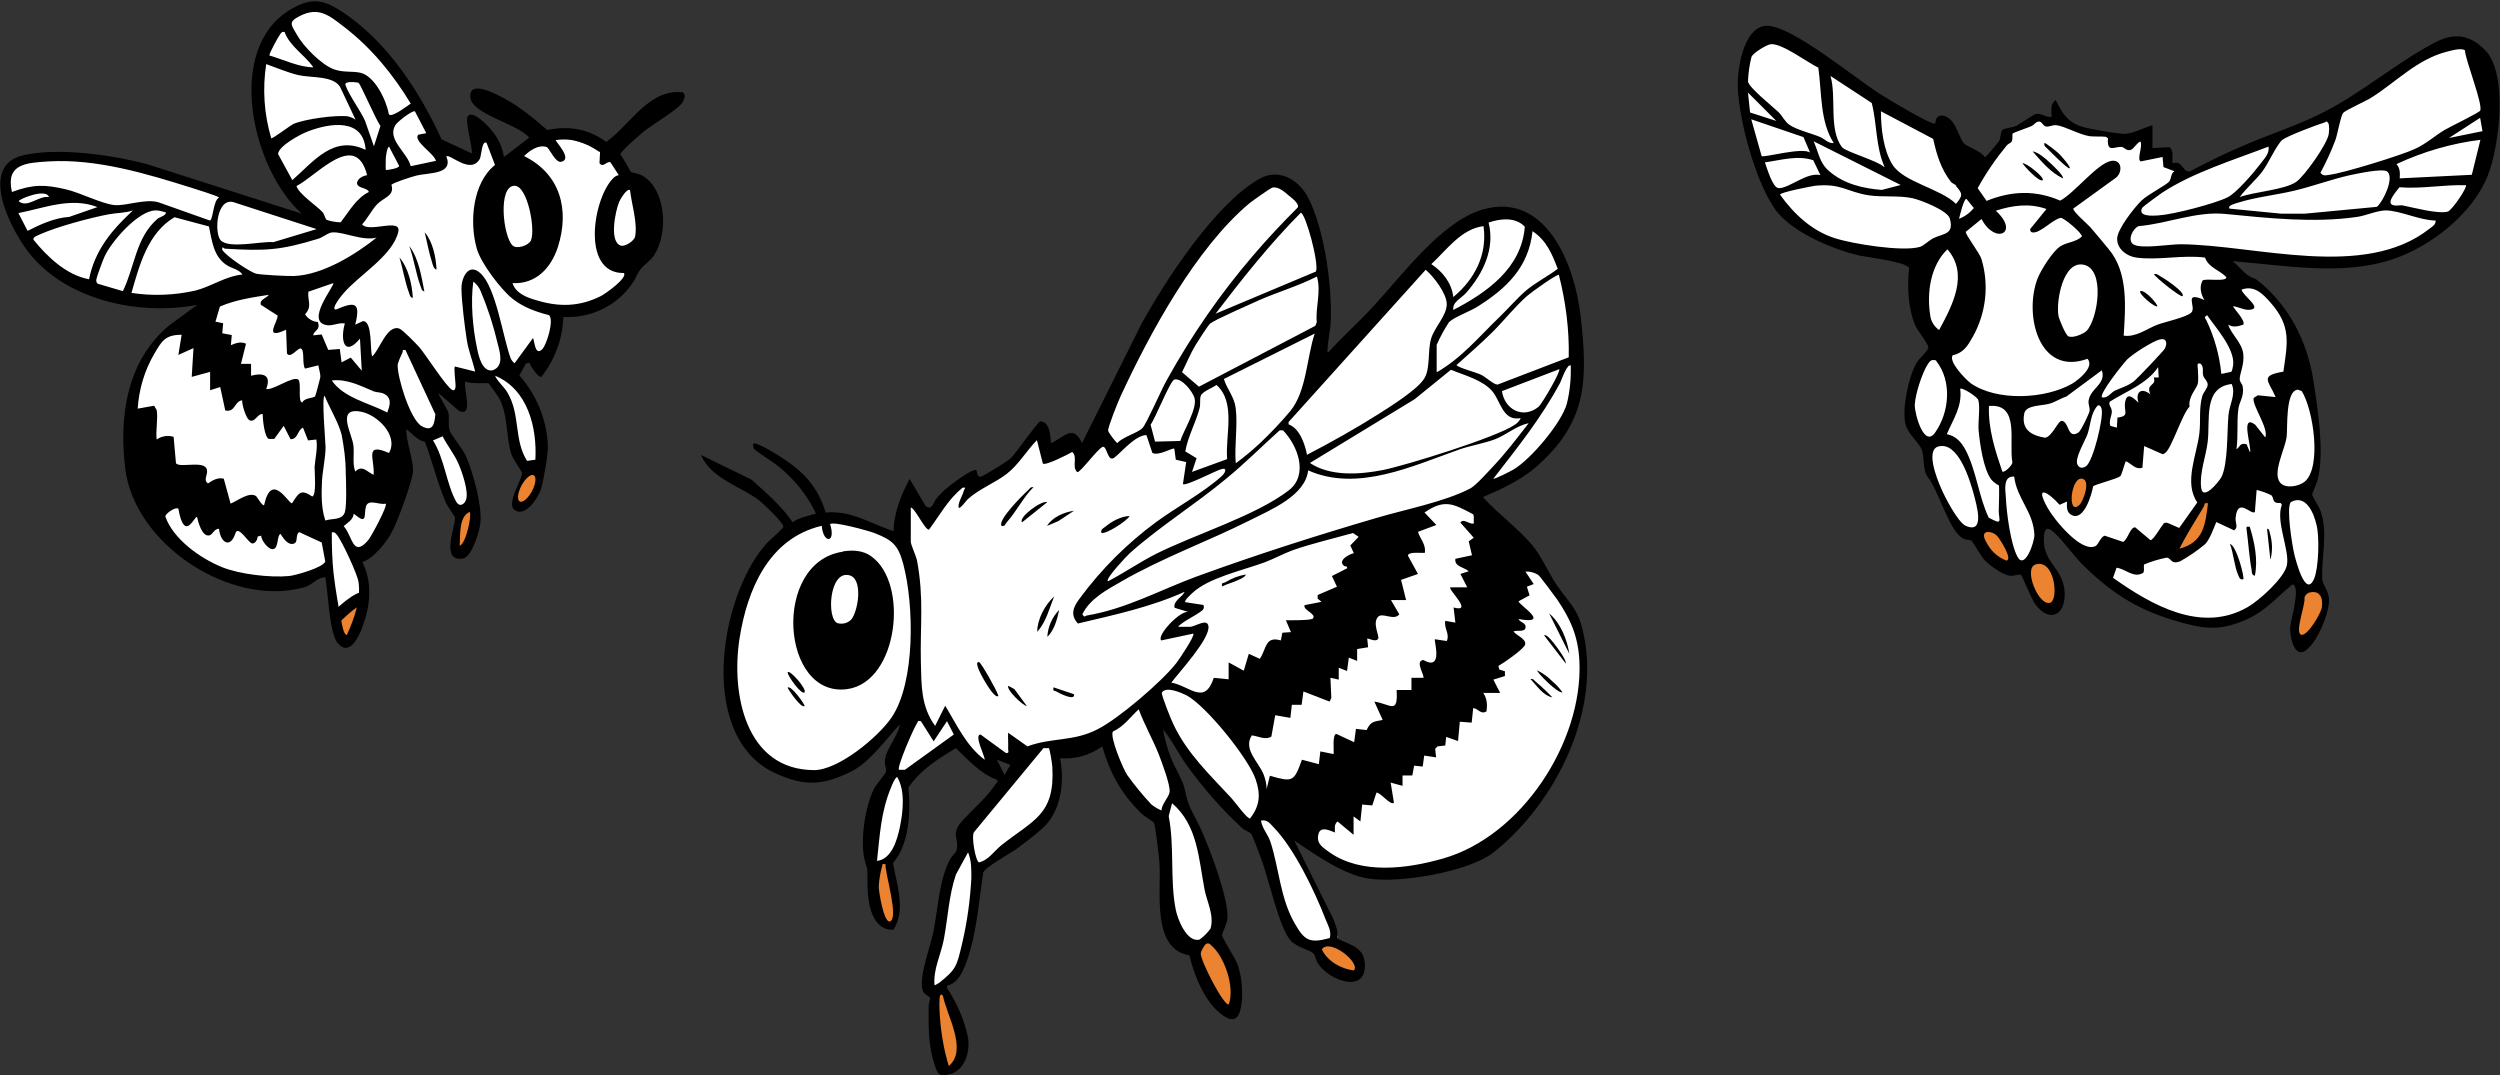 <?xml version="1.0" encoding="UTF-8"?>
<svg id="Layer_2" xmlns="http://www.w3.org/2000/svg" version="1.1" viewBox="0 0 842.4 362.3">
  <rect x="0" y="0" width="842.4" height="362.3" fill="#333333" stroke="none"/>
  <!-- Generator: Adobe Illustrator 29.6.1, SVG Export Plug-In . SVG Version: 2.1.1 Build 9)  -->
  <defs>
    <style>
      .st0 {
        fill: #eb8330;
      }

      .st1 {
        fill: #fff;
      }

      .st2 {
        fill: none;
        stroke: #000;
        stroke-width: 4px;
      }
    </style>
  </defs>
  <g id="Layer_1-2">
    <g>
      <path class="st1" d="M593.2,12.1l6.1-.3,52.4,33.3,13.2,13.1,3.4-3.1,7.3-8.7,1.4-3.1s9.8-3.9,10.4-3.7,4.7,1.1,4.7,1.1l19.3,4.7,4.8,3.3,5.3-3.3,3,3-1.2,4.2,6.7-1.1.6,3.4,3.7,2.8-1.7,2.3,4.5-.9,19.1-8.9,36.8-15.7,11-7,14.9-10,7.6-2.9,5.9.5,5.1,9,.3,28.1-6.8,17.3-20.5,14.6-19.8,3.6-27.2-.6-16.2-.5,3.4,4.7,7.5,4.5,4.5,1.9,7.2,8.4,4.7,18.5,4.7,9.8,1.6,14.6-.5,8.6-4.7,7.8,4.2,6.1,1.7,3.9-.3,20.8-5.3,3.4-4.8-6.7-12,13.4-12.3,4.4-22.2-5.8-14.6-9.5-7.8-8.7-10-8.6-10-13.7,4.7,10.7-.9,11-4.7,6.2-8.4-14.8-9,1.6-4.8-2.2-10.1-21.3-.3-7-6.5-7.9,2-13.1,8.9-11-6.7-10.1-.5-19.9-26.4-3.6-17-10.6-12.1-21.6-3.3-21.5.5-9.8,5.4-7.3h0Z"/>
      <path class="st1" d="M303.5,180.4l-14.3-3.1-9.8-3.1-14.8,4.7-9.7,12.9-6.1,13.4-2.5,16.5.5,13.9,4.7,13.3s7.3,7.4,7.5,7.9,9.7,4.5,10.1,4.6,13-.9,13-.9l15.4-11.2,8.9-12,.7,3.6-7.6,21.5-6.3,12.2v13.9c.1,0,.6,4.3.6,4.3l7.5-4.1,3.5-9.6.9-16.6,15.8-13.3,2.6,2,9.3,8.2-.6-6.1,8.1,3,1.9,3.6-17.1,18.2-2,7.7-3.7,8.6-5.2,26.7-1.7,9.8.7,3.2,8.6-5.6,4.1-12.7,3.5-19.4-1.4-4.1,11.9-6.3,11.9-10.5,3.6-8.1v-15.6c-.1,0,7.5.6,7.5.6l9.4-4.3s5.3,14.7,6.1,14.9,12.5,13.4,12.5,13.4l2.7,35.1s6.8,8.1,7.2,8.1,8.9-5.1,8.9-5.1l1.4-10.8-10.1-28.9-4.7-6-4.8-18.1-5.2-13.2,5.1,3,13.3,21.1,15.8,16.1,6.1,7.5,7.6,28.8,7.8,6.2,8.1-4.6-2.5-6.8-12.9-25.9-1.4-3.5,3.6-.5,2.1,4.3,15.8,10.2h20.9l9.1-1.7,16.3-6.3,17.5-16.6,8.9-17,5-13.9.9-10.4-1.2-15.1-10.3-16.8-13.9-14-10.5-14.3,3.7-4.1,5.3-1.7,15.1-9.6,7.7-13.4,1.9-17.6-3.7-29.7-9.3-14.7-15.1-4.7-14,6.9-23.5,23.2-19.1,21-3.4-6,4.5-15.9-4.6-23.1-5.7-12.3-9.6-5.7-9.6,7.2-17.1,19-23.8,43.9-10.9,21.7-6.3-3.1-7.3,3.6-2.6-7.6-8.1,10.6-14.3,9.9-1.1-4.3-7.8,6-5.1,7.8-7.2-7.9-1.9,4-1.2,9.7h0Z"/>
      <path class="st1" d="M49.2,169.1l7.3,11.4,14.5,11.9,16.9,3.1,9.9.8,13-5.2,2.1,15.3.7,6.4s1.7,2.7,1.8,2.9,2.6.4,2.6.4l2-4.2,2.6-8.4.3-7.8-3.3-8.1,6-3.7,8-14.8s3-11.4,3-11.6-2.3-17.3-2.3-17.3l3.6,1.3s5.1,5.3,5.3,5.3,4.5,8.8,4.5,8.8c0,0,5.5,14.8,5.7,15.1s1.1,4.5,1.1,4.5l-2.1,9.2s1.4,1.8,1.7,1.9,4.7-3.1,4.7-3.1c0,0,1.1-6.8,1.1-7s-1-8.5-1-8.7-1.5-8.3-1.5-8.3l-8.3-15.4s-.5-4.9-.5-5.1-2.6-7.7-2.6-7.7l1.6-1.5,7.9,7.4-1-10.8s9.9.9,10.5,1,4.8,5.1,4.8,5.1l3.1,13.2,3.3,11,1.3,2.2,4.8-3.8-.4-12.1-10.9-19.3h3.7c0,.1,3.9-4.6,3.9-4.6l4.7,4.6,4.8-10.8v-6.9c0,0,9.5-2,9.5-2l10.9-6,5.4-7.7,3.9-4.6-2.7-23.4-3.7-3.3-5.1-7.2-16.8-5.6-5.5.2-12,8.2h-3.6l-5.6-10.8-1.8,1.2-.6,9-5.4-1.1-6.2-3.2-10.1-17-11.2-16.7L108.8,1.8l-9.2,1.1-6.8,6.9-5.1,10.9-1.8,13.1,5.1,17.6s6.8,12.7,6.9,13,7.2,9.7,7.2,9.7h-1.8c0,0-10.6-3.7-10.6-3.7l-20.2-6.6-14.1-4.1-18.4-5-17.5-2.3-14.5,1.3-5.1,3.2-1.2,5.1,2,8.1,2.7,6.9,6.6,9.9,17.2,10.7,23.3,3.8,15.5-1.1.2,3.9-5.9,4.3-8.5,4.5s-6.2,8.9-6.2,9.2-5,14.1-5,14.1l-.2,8.5,1.9,10.1,3.9,14.2h0Z"/>
      <g id="Group_9119">
        <path id="Path_7045" class="st0" d="M301.3,312.1l-5.1-1.9s-1.4-7.6-1.5-8,0-10.5,0-10.5l5.7-2.5s.8,5.1.9,6,0,8.9,0,8.9v8Z"/>
        <path id="Path_7044" class="st0" d="M153.2,179.4l2-7.4,4.8-1.8v5.6l-4.3,10.8-2-.8-.5-6.5h0Z"/>
        <g id="Group_9062">
          <path id="Path_7048" class="st0" d="M456.4,328.8l-8.1-1.9s-2.9-3.7-3.1-4.1-1.6-4.8-1.6-4.8l5.9-1s4.8,2,5.5,2.3c1.2,1.1,2.3,2.5,3,4,0,1.2,0,2.4,0,3.7l-1.6,1.9h0Z"/>
          <path id="Path_7047" class="st0" d="M414.6,341s-6.4-6-7.1-7.1-5.4-13.6-5.4-13.6l6.8-5.1s5.1,7.1,5.1,7.5,1.7,7.1,1.8,7.8-1.1,10.5-1.1,10.5h0Z"/>
          <path id="Path_7046" class="st0" d="M318.7,361.1c-.5-.1-4.4-22.1-4.4-22.1l2.2-6.1s5,6.5,5.4,7.1,3.2,13.8,3.2,13.8c0,0-2.8,6.4-3.2,6.6s-3.2.8-3.2.8h0Z"/>
          <path id="Path_5842" d="M447.6,118.7c4.8-5.3,10.2-10.1,15-15.3,9.7-10.4,23-28.7,37-32.8,21.5-6.2,31.1,18.9,33,35.9,2.5,21.9,2.2,36-15.3,51.1-5,4.3-11.6,7.3-17.6,9.9,5.1,5.8,12.6,11,17.3,17.1,2.7,3.5,4.8,8.3,7.2,12,3.6,5.5,7.1,7.9,8.9,14.9,7.1,27.1-8.6,58.9-29.8,75.7-8.4,6.6-31.4,10.4-41.8,8.9-8.5-1.1-18.4-8.2-25.4-12.9l13.1,26.3c.8,2.2,1.9,4.2,1.3,6.7,4.4,2.3,9.2,2.8,9.4,8.8.4,9.8-11.7,5.6-15.7-.2-.7-1-1-2.8-1.6-3.5-1.3-1.3-5.7-2-7.9-4.6-3.6-4.2-7.2-20.3-9.4-26.4-.5-1.5-3.2-8.6-3.7-9.3-.6-.8-2.2-1.1-3.1-2-6.9-6.4-13.1-13.5-18.6-21.1-2.8-3.9-4.9-8.4-8-12.1.6,3.4,1.5,6.7,2.8,9.9,1.1,2.8,3.9,7.4,4.4,9.8,1.5,7.3,2.6,7.4,5.5,13.8,3,6.5,9.4,23.4,9,30.1-.1,2.1-1.9,4.9-1.8,5.8,0,.9,4.5,7.7,5.3,10,1.2,3.7,1.6,7.6,1.4,11.5-.4,4.6-1.4,9.2-6.8,5.2-5.7-4.2-9.4-13.3-10.9-20-12.8-2-9.5-21.4-10.1-31-.1-1.8-1.4-13.1-1.9-13.7s-3.1-2-4.1-3c-6.9-6.7-10.6-13.5-13.3-22.7-4.1,3-9.1,4.4-14.2,4,1.4,7.2.6,15.8-4.1,21.7-1.8,2.3-7.6,6.6-10.2,8.6-2.3,1.7-11,6.4-11.6,8.2-1.3,8.6-2,17.9-4.4,26.3-1.2,4-3.2,11.1-7.8,11.8v.8c3.3,5,5.7,10.5,7,16.3,1,4.8-.9,11.6-6.2,12.8-3.7.9-4-.3-5-3.3-2.2-6.6-2-12.8-2-19.6,0-.9.6-2.3.5-2.8-.2-.7-2-1-2.5-2.6-1.4-4.2,2.5-14.5,3.5-19.2,1.8-8.5,1.8-17.3,5.7-24.9.6-1.2,2-2.1,2.3-3.4.8-4.1-2.4-5.1,2.3-10.1,3.6-3.9,7.7-7.3,10.8-11.9.3-.5.8-.5.6-1.4-5.7-2-9.8-6.7-14-10.7-6,3.6-12.1,7.4-16,13.3.8,8.2.3,19.1-5.2,25.4,1.2,7.1,4.5,16.1.1,22.5-8,.2-8.8-10.8-8.7-16.8,0-4.9,0-3-1-6.9-1.5-6.4.2-17.9,3.2-23.8.8-1.6,3.8-4.9,4-5.7.3-1.2-.7-2.7-.2-4.7.7-3.5,4.3-7.5,4.9-11.3-4.8,5.1-10.1,12.8-16.6,16-9.3,4.5-15.3,4.9-24.8.7-26.9-11.7-19.7-58.8-4-77.1,1.9-2.2,4.5-4,6.2-6.2-.1-1.5-6.7-7.7-8.2-8.9-6.4-4.8-16.3-7.4-19.6-15.3l17,8.3c5,4.5,10.1,8.8,13.9,14.4,2.1-1.6,4.6-1.9,6.9-2.7.6-.2,1,.3.7-.8-3-6.1-7.4-11.4-12.7-15.6-1.4-1.2-7.5-4.9-7.9-5.7-.3-.5-.4-1.1-.3-1.7.9-.9,9.3,4.4,10.7,5.4,6.8,4.6,11.3,9.7,13.7,17.8,8.6-.8,15.3,3.8,22.9,6.3.1-6.3,2.5-12.1,5.4-17.6l5.4,9.1c2.2,1.7,2.4-1,3.7-2.6.9-1,1.8-2,2.8-2.9,1.4-1.2,9.5-7.6,10.7-6.5.1.9.2,2.3,1.4,2.1.7,0,9.2-5.3,10.1-6.2,1.6-1.5,9-12.2,9.9-12.4,3.2,0,3.5,4.8,3.6,7.3,4.6-1.9,7.4-6.6,10.5,0l20-40.1c8.2-14.9,24.8-40.4,39.7-48.9,6.6-3.8,13.4.2,16.6,6.5,5.4,10.7,8,29.5,7.5,41.4-.1,3.3-1.1,7.1-1.1,10.5M428.8,63.2c-.8.2-6.8,4.5-7.8,5.3-18,15.1-33.5,43.6-43.4,65-.8,1.7-4.3,10.4-4.2,11.6,0,.6,2.8,4.2,3.1,4.2,1.8-2.1,6.9-3.4,8.5-5.1,1.5-1.7,6.4-13.1,8.2-16.2,8.3-15,18.1-29.2,29.3-42.2,4.7-5.5,9.7-10.8,14.8-15.9.6-1.2-2-3.2-2.9-3.9-1.4-1.2-3.6-3.2-5.5-2.8M409.6,105.7l33.8-14.2c1.2-2.5-3.5-19.8-5.1-19.8-10.5,10.6-19.7,22.2-28.7,34M489.6,104.5c11.4-5.9,23.1-14.1,24.2-28.1-3.1-3.3-8.2-2.8-12.2-1.4,2.2,8.8-1.8,17-7.4,23.5-1.8,2.1-4.8,3.1-4.5,5.9M499.9,76.2c-7.5.9-12.4,8-17.6,12.8,3.8,2.5,6.9,6.4,7.4,11.1,7.2-6,11.5-14.2,10.2-23.8M484,125.5c8.4-4.7,14.5-12.2,21.3-18.7,2.9-2.8,5.8-6.2,8.8-8.8,3.3-2.8,7.3-4.8,10.8-7.4-1.9-5-3.8-9.6-8.5-12.7-1.3,12.2-8.8,19.3-18.5,25.4-2.5,1.6-7.6,3.4-9.6,5.2-1.6,2.4-3,5-4.2,7.7v9.4h0ZM440.3,153.3c8.3-4.3,16.5-8.9,24.4-13.9,3.9-2.5,13.1-8.2,15.3-12,2-3.4,1-9,2.2-13.2,1.1-3.9,5.3-7.8,5.3-11.7,0-3.6-4.4-9.3-7.1-11.6l-46.2,51.3v.8c3.7,1.3,5.5,6.6,6.2,10.2M525.4,92.6c-.6-.5-9.7,6.1-10.8,7.1-4,3.5-7.8,8.3-11.5,12-3.9,3.9-8.2,7.6-12.3,11.3,0,.7,6.9,2.6,8.1,3.2,1.8.8,4.2,3.3,5.7,3.4l24-9.2c.2-9.3-1-18.7-3.3-27.7M443.7,93.2c-6.1,3.1-12.8,5.1-19.1,7.8-3,1.4-15,6.6-16.8,8-.8.7-4.1,5.9-4.9,7.2-1.8,3-3.1,6.2-4.6,9.2l5.7,4.9,39.2-20.5.5-1.2c-.5-5.2,1.6-10.4,0-15.6M416.4,137.7c.7,5.7-.5,12.6,0,18.4,2.9-2.1,5.6-4.4,8.2-6.8,3.6-3.4,7-7,10.2-10.8,5.5-6.8,5.5-18,8.2-26.1l-30.6,15.3c1,3.4,3.5,5.9,4,9.9M529.4,123.3c-1.2-1.4-3.4,5.2-3.7,5.7-6.4,11.9-14.3,21.7-22.5,32.3.3.3,6-2.6,6.8-3.1,5.8-3.4,16.3-15.8,18-22.3,1-4.1,1.4-8.4,1.3-12.6M512.3,140.9c-5.9,1.1-6.7-5.8-9.4-9-3.3-3.9-9.4-5.4-14-7.3l-12.2,9.9-35.3,21.5c6.8,4.6,16.8,3.9,24.5,2.4,8-1.6,38.5-11.1,44.4-15.2.9-.5,1.6-1.3,2.1-2.2M525.4,124.4l-19.3,7.4c.9,6.2,7.1,9.5,12.3,5.3,1.2-1,7.6-12,7-12.7M389.2,148.8l8.5-.2c1.2-3.7,5.8-10.9,4.8-14.5-.6-2.1-4.3-6.9-6.8-6.2-1.4.4-6.5,13.3-8,15.2l1.5,5.7h0ZM401.7,159l11.8-4.3c-.7-8,3.1-19-3.6-25-1.3,1-4.9,2.3-5.3,3.7-.4,1.2,0,2.7-.4,4.2-1.3,4.9-3.9,9.4-4.8,14.5l3.8,2.3-1.6,4.8h0ZM515.2,142.6c-4,.7-7.4,3.8-11.4,5.4-3.7,1.4-8.1,2.1-11.9,3.4-15.9,5.6-34.5,14.5-51.1,7.1-1,8.6-12.7,13.3-19.8,16.9-14.2,7.1-29.2,12.5-43.1,20.5-5,2.9-10.5,5.7-13.2,11.1.8,1.2.8.6,1.5.4,13.2-2.2,24.7-8.6,36.9-13.1,20-7.3,40.3-13.8,60.8-19.8,9.4-2.8,22.9-5.4,31.5-9.9,1.8-.9,5.9-5.5,7.5-7.2,4.4-4.6,8.3-9.8,12.2-14.8M373.3,195.9c5.4-2.8,10.6-6.4,16.1-9.2,13.1-6.6,33.8-12.9,44.9-21.5,6.7-5.2,3-15.1-2-20.2h-1.1c-6,5.4-11.7,11.1-17.9,16.2-10.3,8.6-22.8,16.4-32.6,25.2-1,.9-8.2,8.5-7.4,9.4M306.9,170.9v11.6c0,1.1,1.8,4.8,2.1,6.4,2.4,12.7,1,22.1,1.3,34.4.2,7.7,0,14.7,4.8,21.3l3.4-6.8c3.9,6.4,7.1,13.6,13.3,18.2.1-1.2-3.7-8.4-1.4-8.5l8.5,6.2c1.3.2.8-.6.8-1.4.1-1.8-.1-3.6,0-5.4l6.5,4.6c8.4-3.1,15.4-1.5,23.7-5.8,7.1-3.6,21.6-16,26.5-22.3.8-1,6.4-9.3,5.7-9.9l-10.8,2.3c-1.7-1.6,6.3-10.1,9.1-9.6l-4.6-1.4c-.6-2.3,2.6-3.6,3.4-5.4-11.5,5.2-23.8,7.8-36,10.7-2.8-3.1-1.4-5.8.8-8.7,7.2-9.7,15.8-18.3,25.6-25.5,6.8-5,15.9-9.9,22-15.4,1.2-1,2.2-3.1-.1-2.4-1.9.5-12.1,5.9-12.9,5l1.1-7.4-3.5-.8-.5-3.7c-.4-.5-5.4,2.6-7.4,1.4l-2-6c-4.2,0-9.9,7.6-11.4,7.9-1.8.4-2-4.5-3.4-3.9-1.7.7-7.5,8.7-8.5,8.5-2-1.8.3-5.1-1.7-6.8-1.4.8-9,4.7-9.9,3.9l-2-7.9c-3.5,3.6-6.2,8.3-10.2,11.4-3.9,3-9.2,5-13.1,8.5-.5.4-3.8,5.2-3,1.6.3-1.5,1.3-3,1.7-4.5.2-.8,1-1.1-.4-1-5,4-7.7,9.3-11.4,14.2-1.5,0-5.3-8.7-6.5-7.4M496.4,173.3c-6.6-3.5-9.6-5.3-16.4-.6l4,4.2-6.2,2.3c.7,2.4,2.8,4.3,2.3,7.1-1.2.1-5.4-.5-5.7.9l3.4,6.2-5.7,2,1.7,6.8h-5.1l2.8,4.8c-1.7,2.3-5.6-.7-7.1.8-2.1,2.1.5,6.6,0,7.4-.8,1.4-3.5-.3-3.7,0l.3,2.9-3.7.6v4l-2.8-1.1-.6,4.5-2.8-1.1v4l-2.8-.6.3,6.8-.6,1.2-8.8-3.4-.6,4.5h-3.3c0,0-.5,4.4-.5,4.4l-5.1-.9-1.3,7.2c-2.1,1.3-4.5-.2-6.6-.4-3,4.7,2.3,8.9,4,13.2.6,1.6,1,3.2,1,4.9l1.1-4.5c7.7,2.2,8.1,2.1,10.8-5.4l5.7,1.5.5-4.3,4.5.9c.1-1.2-.5-6.7.9-6.8l6,2.8.6-4.5,3.6.4c1.4-3,2.4-2.8,5.4-3.4l-2.8-6.2c5.6.9,8,4.5,7.5-3.9h5v-4.1h4c.6-.6-3-5.7,0-6,6.9,3.9,3.5-6.6,3.9-7l4,.6c1.1-2.4-1-4.3-.5-6.8l3.4.6-.6-5.1c6.9,1.9-2-6.1-1.1-6.8h5.7l-2.3-4.5,2.8-.9c-1.5-1.4-4.9-1.5-4.5-4.2l5.6-1.2-1.1-4.7,1.7-1.2-4.5-5.1c1.1-1.6,2.9.7,4.5.3v-2.7h-.1ZM276.8,177.2c-17.7,4.2-25,21.4-27.6,37.9-2.9,18.5,1.9,44.3,25.1,44.4,8.2,0,21.6-11.1,26.1-17.7,8.1-11.9,7.6-38,4-51.6-1.7-6.5-3.6-8.2-9.8-10.6-2.1-.8-13.7-4-14.9-3,2.1,6.5-2.3,6.7-2.8.6M456.1,186.2l-1.1-2.4,2.8-2.9-1.9-1.3c-6.7,1.9-13.7,3.5-20.3,5.8-3,1.1-6.3,2.9-9.5,4.1-7.4,2.7-18.9,5.2-24.3,10.3-.7.7-2.5,2.2-2.5,3.1l5.9.9c.6-.1.5,1.1.3,1.4-.6,1.3-7.4,4.3-8.5,6,1.4,0,2.8,0,4.2,0,2-.3,5.6-2.9,6-.2.6,4.2-9.8,15.4-12.5,19,6.3,1.2,11.2,7.8,14.3-1.6l5,.5v-5.7l5.1,2.8,1.7-5.7,3.7,1.7c2.3-3.3,1.7-7.8,7.1-6.2l.5-2.6,2.9-.2-1.7-4c1.4,0,8.5.1,9.1-.6,1.3-1.6-3.5-2.8-2.8-4.5l5.7-1.1-1.3-1.1v-1.2c0,0,6.5-2.8,6.5-2.8l-1.7-3.6,5.1-2.6c.2-.9-.7-.5-1.1-.9-2.1-1.8,1.9-3.9,3.4-4.2M449.9,280.4c-.4.4-5-2.9-5.7.9-.6,3.1,1.5,4.2,3.8,5.9,10.8,7.6,26.3,5.5,38.2,2.1,26.5-7.5,47.2-39.3,46-66.4-.4-8.4-2.9-14.1-7.5-20.9-.8-1.1-5.8-7.9-6.4-8.3-1.3-.8-2.8-1.2-4.3-1.1l2.8,4.2-2.3.9.9,2.9-3.7,2c0,1.2,11.3,8,0,6,.4,1.2,2.8,1.2,2.3,3.1-.4,1.4-3.1.5-4,1.1.9,1.3,4.4,2.5,3.9,4.4-.4,1.5-7.2,6.2-9,7.2l.3,1.2,1.9.6v1.6l-3.9,1.2,2.3,4.5h-5.7c1.3,1.9,1.4,4,1.1,6.2-2,1.2-2.6-.9-4.5-1.1l-.5,4.9-4-.3-.6,6.5-4-1.4-.3,2.9-2.6.3-.8.8.3,2.9-4-.6-.5,3.7-2.9-.3-.6,3.3h-3.3v3.5l-4-1.1,1.1,6.8c-1.1,1.1-4.6-3.6-5.9-3.4l-1.4,4.3-3.4-.3-.6,5.7-2.3-1.7v6.2l-5.4-4.5c-1.3,1-.8,2.6-.9,4M391.5,233.4c-.3.6,3.3,9.6,4,10.9,4.7,9.8,12.3,16.9,19.5,24.7,1,1.1,5.3,7,6.2,6.8,3.4-4.3,3.6-8.2,1.9-13.2-2.4-7.1-16.8-24.9-23.3-28.3-1.8-.9-7-3.2-8.3-.9M391.4,273c0-2,2.5-4.4,2.7-6.1.3-2.4-2.6-10-3.6-12.6-2-5.1-4.9-10.1-6.8-15.3-2.8,2.6-5.1,5.9-8.7,7.5-1.1,1.8,3.4,12.5,4.8,14.6,2.5,3.5,5.2,6.8,8.2,10,1,.8,2.2,1.5,3.4,2M310.3,243c-1.3-.3-.9.2-1.3.7-1.2,1.8-6.8,14.7-6.1,15.7h2c0,0,16.5-11.9,16.5-11.9l-2.3-4.5-4.5,6.8-4.3-6.8h0ZM353.4,252.1h-1.8c0,0-23.4,28.3-23.4,28.3-1,1.5.6,10,1.7,10.2,3.2-.8,5-3.7,7.4-5.7,10.8-8.6,18.2-10.2,17.3-26.4,0-.9-.9-6.3-1.2-6.5M340.4,257.7l-4.5-1.7,2.6,5.1,2-3.4ZM295.5,290.1c5-.6,6.8-7.1,7.7-11.3,1.1-5.2,1.9-12.4-.9-17-.9.5-1.6,2.5-2,3.4-3.5,8.4-3.8,16-4.8,25M394.9,270.8l-1.1,4.2c2,10,.4,21.9,2.4,31.6.6,3.1,3.7,11.1,8,10,1.4-1,2.7-2.3,3.7-3.7,1.3-4.5-1.2-9-2-13.1-2-10.4-2.3-21.7-10.9-29.1M448.1,316.1c.6-2.4-.7-4.5-1.5-6.5-3.6-9.3-10.5-23.7-17.4-30.8-1.3-1.3-2.1-2.7-4.3-2.3.4,2.7,2.4,4.7,3.2,7.2,2.9,8.9,3.3,19.1,8.2,27.5,3.2,5.6,4.9,6.8,11.7,4.9M316.3,331.3c6-4.7,6.1-5.8,7.9-13.4,1.7-7.2,2.7-14.5,3.1-21.9,0-3.2.1-5.8-1.1-8.8l-4.1,7.5c-2.4,7.1-2.7,14.7-4.1,22-1,5.1-3.6,10-3.1,15.3,0,.1,1.2-.6,1.5-.8M298.4,291.2c-1.4-.2-.9,0-1.2.8-.6,2.2-1,4.5-1.1,6.8,0,1.6,1.7,12.1,3.7,11.7,3.3-.8-1.7-16.5-1.4-19.3M414.1,338.3c2-5.8-1.5-16-6-19.8-.5-.5-.8-.8-1.6-.5-.6.2-1.8,2.5-1.9,3.2-.2,2.4,8,18.3,9.5,17.2M456.2,327c2.4-2.5-8.1-11-10.8-7.1,1.9,4,6.5,6.6,10.8,7.1M317.7,335.5c-.8-.9-1,0-1.1.8-.1,1.5-.1,3,0,4.5.3,6.2,1.3,12.5,3.1,18.4,6.5-5.4-.7-17-2-23.8"/>
          <path id="Path_5845" d="M348.3,164.1c-3.4,3.3-5.9,8.4-9,11.8-.6.6-.6,1.6-1.8,1.3-1.5-1.8,7.2-10.5,8.8-11.9.6-.5.9-1.4,2-1.1"/>
          <path id="Path_5846" d="M336.4,234.5c-1.4,1.4-6.5-8.1-6.8-9.4-.1-.5-.9-2.1.3-2,.6,0,6.1,9.7,6.5,11.3"/>
          <path id="Path_5847" d="M380.7,173.8c-.7,1.6-8.5,6.6-9.6,5.7-.2-1.1.5-1.4,1.2-1.9,2.1-1.8,5.6-3.8,8.5-3.7"/>
          <path id="Path_5848" d="M349.5,212.9c0-4.2,2.6-9.1,5.7-11.9-1.6,4-2.7,8.6-5.7,11.9"/>
          <path id="Path_5849" d="M352.9,169.2l-8.5,6.8c-1.4-1.6,6.5-7.5,8.5-6.8"/>
          <path id="Path_5850" d="M361.9,172.1l-5.3,3.5-3.8,1.6c1.9-3,5.7-4.6,9.1-5.1"/>
          <path id="Path_5851" d="M352.9,214.6c.2-3.4,1.6-6.6,4-9.1-.6,3-1.7,7-4,9.1"/>
          <path id="Path_5852" d="M346,237.9c-1.4-.1-7.2-5.8-6.2-6.8l2,1.1,4.2,5.7h0Z"/>
          <path id="Path_5853" d="M361.9,233.9c.5,2.5-4.9-.3-5.8-.8-.8-.5-1.4,0-1.1-1.5l6.8,2.3Z"/>
          <path id="Path_5854" d="M528.8,220.3l-6.8-13.6c3.8,3.1,6.1,8.9,6.8,13.6"/>
          <path id="Path_5855" d="M527.7,223.7l-7.4-9.6c1.1-1,5.6,5.8,6.1,6.6.5.9,1.3,1.9,1.2,3"/>
          <path id="Path_5856" d="M526.5,233.3c-1.6.5-8.9-7-8.5-7.4,1.9.9,3.6,2.2,5.1,3.7,1.3,1.1,2.4,2.3,3.4,3.7"/>
          <path id="Path_5857" d="M523.1,235c-3.1-.6-5.3-4-7.4-6.2,1.1-.2,1.3.6,2,1.1,1.9,1.6,3.7,3.3,5.4,5.1"/>
          <path id="Path_5858" d="M284,185.8c3.3-.5,6.7-.4,9.5,1.6,12.9,9,9.2,42.4-8,44.8-22.4,3.1-25.5-42.8-1.5-46.3M286.8,208.8c2.3-2.6,4.3-14-.8-15-6.7-1.4-7.5,15.1-3.7,16.2,1.6.4,3.3,0,4.5-1.2"/>
          <path id="Path_5859" d="M271.1,233.3c-1,1-5.8-5.6-5.7-6.8.8-.9,6.6,5.8,5.7,6.8"/>
          <path id="Path_5860" d="M271.1,237.9c-1,1-5.4-5.3-5.7-6.2,1.1-1,6,5.9,5.7,6.2"/>
          <path id="Path_5861" d="M419.8,193.6c-.2.8-1.8,1.5-2.5,1.8-1.8.9-3.7,1.3-5.5,2.2-.3-1.5.4-1,1.1-1.4,2.1-1.3,4.4-2.2,6.8-2.6"/>
        </g>
        <g id="Group_9064">
          <path id="Path_7052" class="st0" d="M774.8,216.6l-2-3.1,2.8-15,4.1-1,3.1,1,.9,3.7-.5,5.3-3.5,6.1-4.9,3.1Z"/>
          <path id="Path_7051" class="st0" d="M732.5,185.1s9.8-17.2,10.1-17.2,2.8.5,2.8.5l-.3,4.5-2.5,8.9-4.6,3.8s-4.4,1.1-4.6,1.1-.9-1.5-.9-1.5h0Z"/>
          <path id="Path_7050" class="st0" d="M698,171.9s-1.5-5.3-1.6-5.8,3.9-7.2,3.9-7.2l4.7,1.2-2.1,7.5-2.6,4.3h-2.3,0Z"/>
          <path id="Path_7049" class="st0" d="M676.5,190.9c-.7-.1-6.9-4.2-8.1-5.5-1.2-1.3-2.4-6.9-1.9-7s5.3-1.6,5.3-1.6l5.9,8.6,1.8,5.5,6.7-3.9s4.8,3.4,4.9,3.9,2.9,9,2.7,9.8-2.7,4-2.7,4c0,0-4.8-.6-4.9-1.4-.3-1.7-.9-3.4-1.6-5-.8-1.6-1.4-3.3-2-5l-6.9-2.3"/>
          <path id="Path_5843" d="M725.2,49.9l5.7-.3c1.7.8,1,3.8,1.1,5.4,3.6-1.1,3.1,2.8,5.8,2.8,5.7-3,11.7-6,17.6-8.5,9.2-4,18.8-7,27.6-11.5,13.1-6.7,24.3-16.5,37.3-23.4,6.5-3.4,11.8-2.9,17.1,2.5,7.8,8,4.8,32.4.9,42.2-5,12.8-19.1,23.9-31.9,28.2-17,5.8-36.5,2.1-54.1.7,1.8,1.4,3.3,3.4,5.2,4.8.9.7,2.2.9,3,1.5,10.6,8.3,16.9,20.5,19,33.8,1.5,9.6,3.7,23.7,1.6,33.1-.3,1.4-2,5.1-2,5.4,0,.6,2.2,4,2.7,5.2,2.8,7.6.4,15.6.7,23.1,0,2.3,2.3,4,2.3,7.4,0,4.6-4.3,15-8.4,17.2-3.5,1.9-4.9-5.6-4.7-8.1.1-2.3,3.7-13.8.8-14.5-5.1,4.1-8.9,8.8-15,11.6-9.7,4.5-15.5,3.4-25.4.4-12.8-3.9-21.5-9.8-30.8-19.1-2.9-3-6.3-7.9-9.3-10.5-1.7-1.5-2.9-1.7-3.2.8-1.1,9.5,6.4,10.9,6.9,19.3.5,7.9-5.1,10.7-9.9,4.2-1.2-1.6-4.4-9.6-4.8-9.9-.5-.4-2.5.5-3.7.3-2.3-.2-6.8-3.4-8.5-5.2-1.2-1.2-4.1-6.4-4.5-6.6-.6-.4-1.9-.2-2.9-.8-4.7-2.6-8.2-16.4-12-20.9-1.6-2.6-.9-6.5-1.8-8.9-.9-2.4-4.8-5.5-5.5-8.6-1.3-5,1-16.2,3.7-20.7,1.2-2,3.1-3.1,4-5.1.1-1.2-3.6-5.7-4.4-7.5-2.5-5.8-2.8-13.3-2.1-19.4-1-2.1-14-3.6-16.8-4.2-8.8-2.1-20.8-7.1-27-13.9-7.6-8.5-14.6-34.5-13.9-45.7.3-5.5,2.6-17.9,9.9-17.8,8.5.1,29.5,17.6,37.9,22.9,2.2,1.4,17.6,10.8,18.7,10,.2-1.5.5-2.5,2.1-2.7,4.7.3,5.6,7.1,7.5,9.3,1.2,1.4,5.9,2.6,7.1,4.8.4,0,4.5-5,4.8-5.4.6-1.2.5-3.4,1.2-3.9.4-.3,3.2-.8,4.4-1.3,1.8-.8,6-3.8,6.8-4,1.9-.3,3.4,1.2,5.3,1,0-2.1-.6-4.3,1.4-5.7,2.6,5.4,4.8,8.3,10.9,9.5,2.2.5,10.5,2,12.4,1.9,3.2-.2,6.3-2.1,9.3-2.9v7.9h0ZM612.7,22.8c-3.6-1.7-12.3-8.3-16-7.9-1.3.1-5.8,2.8-6.5,4.2-.7,2.7-1.1,5.6-1.2,8.4.3,2,8.3,8.4,10.2,10.2,1.4,1.3,2.2,3.3,3.7,4.3,2.3,1.7,7.7,3,10.5,4.2,1.5.7,2.7,2.2,4.5,2-4.7-7.3-4-17-5.2-25.4M830.7,17.1c-1.1-1.2-4.9,0-6.5.4-9.8,2.6-16.8,10.1-25,15.3-2,1.3-8.6,4.2-9.6,5.2-.9,1-1.9,7.1-2.7,9.3-1.4,3.7-3.1,7.4-5,10.9.8,1.2,1.8.9,3,.7,4.6-.5,24.3-6.6,28.8-8.7,3.6-1.6,6.7-4.4,10-6.4,1.7-1,11.6-5.8,12-6.5,1.1-1.9-4.9-16.9-5.1-20.2M635,56.2c-3-6.8-2.5-14.5-4.3-21.5l-13.9-9.1c2.1,7.1-.7,18.1,3.9,24,1.3,1.6,11.9,4.5,14.2,6.7M598.6,40.8l-9.6-9.6.7,6.7,9,2.9ZM659.2,62.6c-.4-.5-1.2-.7-1.8-1.3-3.4-4.4-4.8-9.1-6-14.5l-17.6-9.3c0,5.7.8,13.1,3.9,18,3.7,5.9,16.1,8,21.4,13.2,2.3-2.8,2.3-3.4,0-6M836.5,44.2l-.8-4.5-10.5,6.8,11.3-2.3ZM610,51.6l-2.3-5.4-17.6-6,3.5,12.4c.8.6,14.1-3.2,16.4-1.1M721.2,47.7c-1.2.4-2.1,2.4-3.2,2.8-1.6.5-2.2-1-3.2-1-2.4-.1-4.9,2.1-4.5-2.9l-.7-.5c-1.8-.2-3.6,0-5.5-.2-3.6-.6-8.2-3.3-11.1-3.7-1.4-.2-2.6.7-3.7.4-.8-.2-1.2-1.4-1.9-1.6-1.3-.3-1.8,1-2.9,1.5s-6.1,2.2-6.3,2.5c-.3.4.2,1.8-.4,2.8-.3.4-1.2.7-1.6,1.2-3.7,4.5-7,9.3-9.8,14.4l3,4.3c8.3-3.4,16.5-3.7,24.8-.1,4.7-2.4,12.6-12.7,17.3-13.4,3.5-.5,3.8,3.7,1.6,5.6l-14.5,10.5c0,1.1,4.6,5,5.7,6.2,2.1,2.5,4.2,4.9,6.2,7.4,6.7,7.9,5.7,19.5,5.1,29.2,4.2.6,7.7-2.3,11.4-3.7,2.7-1,9.4-2.4,11.3-4,2.1-1.8-3-7.6,4.5-4.3-1.2-1.9-1.8-4.5-.6-6.6,1.2-.8,8,.6,8-1.1-2.4-2.5-5.9-3.1-7.2-6.6-7.5-1-15.7,1-23.1,0-3.2-.4-6.6-2.9-6.5-6.4,0-3.1,5.8-10.5,8.2-12.8,2-2,8.5-5.3,9.4-6.5.7-1,.4-2.6,1.7-3.4l-3.7-1.4-.3-3.4-7.4,1.5c-1.3-.9.7-4.9,0-6.6M754.7,66.4c4.9-1.8,15.1-2.4,19-5.1,2.8-1.9,10.6-12.9,11-16.2.1-1,.3-2.8-.2-3.7-.6-.8-.7-.3-1.3-.1-2.4.7-12.4,4.5-14.1,5.8-1.9,1.5-4.8,8.1-6.8,10.7-2.2,2.9-5.4,5.6-7.6,8.6M835.9,47.1c-9.8,1.2-19.4,4-28.4,8.2,1.3,1.4,1.2,3.1,1.1,4.8l24.3-1.2,2.9-11.8ZM640.6,62.4l-29.5-14.8c1.8,3.9,1.9,7.3,5.4,10.2,4.9,4.2,11.3,5.7,17.6,6.2l6.5-1.7ZM721.9,69.9c-1.8,3.2,3.5,2.8,5.3,2.7,5-.3,18.9-3.9,23.4-6.1,3-1.5,8.8-8.3,11-11.2,1.3-1.8,3.2-3.5,2.8-5.9-11.7,4.5-25.4,8.7-35.8,15.5-.9.6-6.4,4.6-6.6,5M611,54c-5.3-1.8-11,0-16.3.7.7,1.9,2.6,8.7,4.7,8.7,3.6,0,9.5-5.5,14-4.4l-2.4-5h0ZM751.3,70.3l17.4,1.7h7.9c0,0,24.3-2.3,24.3-2.3,2.2-1.8,6-9.9,3.5-11.9-1.5-1.2-10.5.8-12.9,1.3-6.1,1.4-12,3.6-18.2,5.1-6.2,1.5-13.2,2.2-19.2,4.1-.5.2-3.8.9-2.8,2M611.6,62.6c-1.4.2-11.8,2.2-11.8,3,4.6,6.4,10.6,12.1,18.3,14.6,6,2,23.1,4.7,28.8,3,1.2-.3,3.1-2.2,4.5-2.9,3.3-1.7,7.2-1.1,5.6-6.7-.8-2.7-9.8-6.2-12.5-6.8-4.5-1-10.2-.3-14.9-1-7.4-1.2-9.2-4.1-18.1-3.2M830.8,62.4c-7.5-.2-14.8,1.3-22.3.7-1.1,1.5-4.9,5.6-1.8,6.1.8.2,1.9-.1,2.8,0,3.6.7,12,3,15.3,2.1,1.4-.4,6.8-8.3,6.1-9M660,73.8c2-.8,3.7-2,5.1-3.7l-2.5-3.1c-.9,0-2.2,5.6-2.5,6.8M689.5,70.4c-5.7-2-11.4-1.2-17,.6,8.2,7.5-.2,11.6-4.8,2.8l-5.3,4.3c-.2,1,4.7,7.1,5.3,9.3,2.6,8.7,1.5,18.1-2.9,26-1.7,3-3.1,5.5-6.8,6.3-1.6,2.1,4.4,8.2,6,9.4,8.8,6.2,25.1,5.4,34.2.2,2.2-1.3,7.7-5.7,5.2-8.4-16.5,6-21.5-15-16.8-27.1,1.1-2.8,5-9,7.5-10.7,2.4-1.6,5.3-1.4,7.4-3.4.2-1.1-6-6.3-7.1-6.3-2.8.5-7,5.4-9.6,4.9-.5,0-1.1-1-.4-1.5l5.2-6.4h0ZM820.6,74.3c-5,0-12.1-3.4-16.7-3.4-2.8,0-6.8,1.8-9.7,2.2-14.5,2.1-29.9.4-44.3-1-9.9-1-19.6,3.3-29.3,4.1-2,.9-3.8,4.7-1.8,6.1,2.4,1.7,12.3,0,15.9,0,25.5.2,61.9,12.1,83.9-5.2.9-.7,2.2-1.4,2.1-2.7M656.2,84c-5.7,5.5-7,14.6-5.8,22.2.2,2,1.3,3.8,3,5,4.5-8.3,10.1-18.8,2.8-27.2M697,113.3c1.3.8,5.1-.8,6.1-1.8,3.8-4,6.4-20.8-1-22.3-6.9-1.4-9.3,12.1-8.5,17.1.2,1.3,2.4,6.5,3.4,7.1M769.4,125.3c1.4-9.8,2.7-15.3-4.2-23.2-2.7-3.1-5.6-6.1-9.9-4.5.5,2.2,7.5,6.5,2.6,6.8-1.8.1-3.6-1-5.4-1.2-.3.3,4.3,4.8,3.4,6.2-1.8.6-3.4,1-5.1,0,1.2,3.5,4.7,6.1,5.1,9.9.4,3.6-1.3,6.8-1.2,8.5,0,.9.9,1.7,1,2.4.6,3.5-1.2,5-1.5,7.9-.5,4,0,9.1-.6,13.3,1.3-.9,1.1-2.3,3.4-1.7l1.2,2.8c.5-2.2-3.4-13.2,1.7-9.4l3.4,4.3c1.3-3-4.6-11-3.9-13.3l1.4-.9,6,.6c-2.4-5.6-5.6-7.2,2.8-8.6M751.8,125.3c.4-.3.6-1.8.7-2.4.5-5.4-5.8-12.4-8.8-16.7-1.3.9-.6.9-.2,1.8,2.7,5.7,4.4,11.8,5,18l3.3-.7ZM708.2,133.9c2,.4,3-1.5,4.3-2.2,2.3-1.1,4.3-1.5,6.5-3.2,1.1-.8,10.2-10.4,10.5-11.1.9-1.9.5-3.6-1.8-3-2.4.6-9.1,4.9-10.9,6.7-1.3,1.3-9.6,11.7-8.5,12.8M652.5,121.5c-1.6-.5-2.1,0-2.9,1.2-1.9,2.9-4.3,10.3-4.4,13.8,0,3.2,3.2,14.6,6.9,9.2,4.8-6.9,5.7-17.3.3-24.1M728.8,176.6c.4-.4,1-.6,1.6-.4l3.9,1.7,6.1-8.6c-4.6-6.7-.2-15.8.7-23.3.5-4.3-.2-8.5,1-12.6.4-1.3,1.8-2.6,1.8-3.8s-1.2-2-1.5-3c-.4-1.3.4-3.1-1-4.1-1.4-.3-.8,1.1-.8,2,0,1.5.3,3.6-.1,5-.5,1.6-3.2,4.3-2.7,7.5-2.5,2.5-6.1,14.2-8.2,15.6-.3.2-.6.5-1,.4l-6.1-2.7-.6,7.3c-2.4.8-3.6-1.4-5.6-2.2-.5,1.1-1.3,4.4-1.8,5-1,1-8.7,2.8-9.2,3.5-.5,2.8-3,11.3-6.9,9.8-2.1-.8-2-2.8-1.9-4.7l-2.5,1.1c-3.8-4.3-8.6-7.1-4,1.1,2.1,3.8,11.3,15.2,16.1,12.8,1-.5,1.7-3.1,3.1-3.5l6.2,2.1c1.6-.8,2.4-5.1,4.1-4.9l5.1,4.3c1.1,0,3.5-4.6,4.4-5.4M727.4,127.1l-.2-3.4c-3.8,5.7-10.7,8.1-16.2,11.6-.8,1,.6,1.9.6,3.4,0,1.4-1.1,3.1-.5,4.8l2.2.6.2-3.4c4.3-.5,2-2.1,2.6-5.3.7-3.6,3-1.1,4.5.3-1.2-3.6,1-5.3,4-2.8-1.7-3.8,2.3-2.8,1.1-5.7h1.6s0,0,0,0ZM708.2,124.8l-11.9,8.8c-1.9.6-3.8,1.9-5.6,2.4-2.6.8-8,.4-8.6,3.3-1.1,5.4,2.3,7.4,7,8.2,2.5-.4,4.4-5.9,5.7-5.7,2.5.4,1.8,6.4,5.6,3.9.8-.5,3.5-6.2,3.7-7.2.2-1.4-.7-2.4-.2-4.1,1-3.8,5.9-5.2,4.3-9.7M751.9,129.4c-9.6,1.2-7.1,12.1-8,19.5-.6,5-2.8,10.4-2.2,15.4.5,4.6,5.7-1.6,6.8-3.5,2.3-4.4,1.9-15.6,2.4-20.9.3-3.6,2.6-7,1.1-10.5M673.4,163.5c-.9-.5-1.7-1.1-2.4-1.9-2.7-3.5-3.9-12.3-4.3-16.7-.2-2.8.6-7.9-.1-10.1-.3-1.1-5.5-4.4-6.1-3.8.8,5.9-2.4,10.3-4.5,15.3,3.1.6,4.9,2.7,6.3,5.3,3.6,6.8,4.5,15.9,7.8,22.8,5,2.8,3.4.9,3.4-2.3,0-1.6.3-7.9,0-8.7M775.6,131.8l-1.3-.5c-4.3.3-3.4,12.8-3.8,15.9-.5,4.1-4.9,12.1-2.2,15.4,1.8,2.2,6.3,1.3,8.3-.3,5.8-4.9,2.9-24.3-1-30.5M674.7,158.9c.7.5,3.4-2.1,3.4-3.1-1.3-6.7,2.7-20-7.9-19-.3,7.7,2.1,15,4.5,22.1M706.8,136.7c-2.4,2.6-2.3,6.4-3.4,9.6-.8,2.2-4.4,8.2-3.4,10.2.6,1.3,1.7,1.4,2.9.6,2.4-1.6,5.9-16.1,5.3-19.1-.1-.7-.5-1.6-1.4-1.4M653,150.5c-4.1,1.3-.3,10.9.9,13.6,1.2,3,5.8,11.9,8.5,13.1,6.7,2.9,3.5-7.4,2.7-10.6-1.3-4.8-5.3-18.2-12.1-16.1M678.7,160.6c-3.8-.3-3,4.4-2.8,7.1.2,5,1.6,15.6,3.9,19.9,2.5,4.6,5.8-5.1,5.7-7.4-.3-7.8-5.9-12.1-6.8-19.6M700.7,170.1c1.3-1.2,3.9-8.3.9-8.8-3.9-.7-5.1,12.9-.9,8.8M765.4,166.9c-1.6-.8-3.3-1.4-5-1.8l-.6,7.4c-1.2,1.3-5.9-5.4-6.5,2.2-.1,1.5,1,3-.5,4l-6-2.8c-.9,2.2-2.1,5.6-3.7,7.4-2.6,2.2-5.4,4.1-8.4,5.8-3.3,1.3-3-1.1-4.6-1.2-2.6.5-5.2,1.3-7.6,2.3-.3.6.2,2-.3,2.8-3.2,2-5.9-1.3-9-1.7l-1.2,3.4c13,9.2,29.9,18.9,45.5,9.8,3.8-2.2,12.3-9.8,13.1-14.1,1-5-3.9-14.7-1.7-20.3l-.4-.6c-3.1.2-2.1-1.5-3-2.4M771.9,169.2c-1.6,1.9.5,14.7,1.2,17.6.5,2,3.8,15.1,6.7,8.1,1.5-3.6,1.8-14,.8-17.9-.9-4.1-3.6-10.6-8.7-7.8M744,169.6c-1.5-.3-1,.4-1.4,1.1-2.8,4.7-5.8,9.3-8.2,14.2,8.1-2.2,8.7-8,9.6-15.3M669.4,179.3c-2,.6-.1,3.4.5,4.4,1.4,2.4,3.6,4.2,6.2,5.2,2.2-.4-2.1-7-2.8-7.9-.9-1.2-2.4-1.9-3.9-1.7M685.9,190.2c-4.2,1.3,1,14.1,4.9,12.9,3-.9,1.6-14.9-4.9-12.9M777.8,199.8c-.6.3-1.1.9-1.3,1.6.5,2-3.4,11.8-1.1,12.5,2.1.6,6.8-7.4,7-9.4.4-3.4-.9-5.9-4.7-4.7"/>
          <path id="Path_5862" d="M695.1,60.1c-4.2-2-7.2-5.7-10.2-9.1,1.9.3,4.2,2.3,5.7,3.7.7.6,5.1,4.7,4.5,5.4"/>
          <path id="Path_5863" d="M735.4,99.8c-.5.5-9-6.2-9.6-7.4,1-.3,1.6.4,2.3.8.9.4,8.5,5.4,7.3,6.6"/>
          <path id="Path_5864" d="M697.4,56.7c-.5.5-6.7-5.8-7.4-6.5-.5-.6-1.4-.9-1.1-2,.2-.3,4.3,3,4.8,3.5.5.4,4.2,4.6,3.7,5"/>
          <path id="Path_5865" d="M688.3,60.7c-1,.9-6.2-4.6-6.8-5.7,1.3-.2,7.6,4.9,6.8,5.7"/>
          <path id="Path_5866" d="M726.9,103.2c-.7.6-6.5-4.3-5.7-5.1,1.6-.6,6.1,4.7,5.7,5.1"/>
          <path id="Path_5867" d="M758.1,177.6c1.6,5.1,2.8,11.1,1.7,16.4-1.1-.2-1-1.2-1.1-2-.8-4.2-1.1-9.3-1.7-13.7-.1-1.1.1-.8,1.1-.8"/>
          <path id="Path_5868" d="M755.9,195.2c-1.2.2-1.3-.5-1.7-1.4-1.3-2.8-1.6-7.5-2.8-10.5,2.2.4,5,11.4,4.5,11.9"/>
          <path id="Path_5869" d="M765,188.4l-1.1-10.2c.8-.1.8,1,1,1.6.8,2.8.9,5.8.2,8.6"/>
        </g>
        <g id="Group_9063">
          <path id="Path_7054" class="st0" d="M117.1,215.1c-.9-.3-1.8-.8-2.5-1.5-.8-1.8-1.3-3.6-1.6-5.5.6-1.2,1.5-2.2,2.5-3.1.5-.2,3.8-1.8,4.2-2s1.6-.7,1.6-.7c0,0,1.2,3.9,1.1,4.4s-1.3,4.6-2.2,5.4-3.1,2.9-3.1,2.9h0Z"/>
          <path id="Path_5844" d="M148.9,47l10.1,4.7c.2-2.3-2.4-11.2-1.4-12.5,1.6-2.4,7.1,3.4,8.2,4.9,2.1,2.5,3.5,5.5,4,8.8l8.5-6.5c-3.5-4.6-19.3-7.8-19.8-13.6-.6-6.3,9.2-.8,11.5.4,5.2,2.8,10,6.8,14.4,10.6,7.3-1.5,13.8-.4,19.9,4,8.1-5.7,14.3-18,25.8-16.7,1.3.9.2,3.1-.6,4-2.3,2.6-9.5,6.7-12.8,9.4-1.3,1.1-7.7,6.6-7.7,7.6.9.8,3.3,5.6,3.6,5.8.6.4,2.8.5,4.4,1.6,7.6,5.1,8.1,19.4,3.4,26.5-1.2,1.9-3.4,3.2-4.7,4.9-1,1.3-1.6,3.2-2.7,4.7-5.2,7.5-14,11.7-23.2,11.2-.2,7.3-2.8,14.4-7.4,20.2-.9.4-3.8-3.8-4-4.8l-1.2.3-2.2,4c5.7,6.4,9.1,14.6,9.6,23.2.2,3.1-1.3,11.1-2.1,14.4-.8,3.4-6.1,11.4-9.7,7.1-1.4-3,3.2-9.8,3.1-11.8,0-.6-3.1-4.7-3.6-6.4-1.9-6-1-13.2-4.2-19-.3-.5-3.2-4.6-3.4-4.8-.6-.3-6.4.3-7.8-.7-1.2,1.3,3.1,12.5-2.3,9.9l-6.8-5.9c-.3.3,3,5.4,3.3,6.6.4,1.9-.2,4,.4,5.9.5,1.7,4.3,6,5.5,8.7,2.4,5.4,5.4,16.5,4.9,22.2-.2,2.8-2.8,11.7-5.9,12.3-7.9,1.3-2.3-11.5-2.7-13.8-.1-.6-2.4-3.6-3-4.9-2.8-6.4-4.6-14-7.1-20.6-2.9-.7-4.1-2.7-6.3-4.3,0,4.4,2.2,9.7,2.3,13.9,0,3.2-5.6,18.3-7.5,21.4-2,3.4-5.8,8.2-9.6,9.5,3.5,7,2.7,14.7,0,21.9-1.2,3.3-4.4,10.1-8.3,5.4-2.9-3.4-3.2-17.3-4.2-22.2-2.9.1-4.1,2.5-7.1,3.4-24.8,6.9-57.2-14.5-60.3-40-2.2-17.7.6-36.6,15-48.4l9.3-6.8c-19,3.7-43-1.2-55.9-16.5-6.5-7.6-18.5-30.3-2.7-33.9,11.9-2.7,29.8-.1,41.6,3l52.2,16.7c-16.7-14.8-26.2-55.5-3.8-68.8,7.4-4.4,11.5-3.2,18.2,1.3,14.8,10.1,25.6,26.8,32.9,42.9M131.1,38.6c1.1,1,6.1-2.9,7.3-3.7-6-9.9-13.2-18.7-22.4-25.8-5-3.8-8.5-7-15-3.7-4.1,2.1-2.8,3-.9,6.4,2.2,3.9,8.1,9.9,12.3,11.5,3.1,1.2,6.1.6,9,1.2,4.9,1.1,8.8,9.3,9.6,13.9M95.9,10.8c-.8-.2-.9,0-1.4.6-.6.7-4,6.9-3.7,7.3,4.8,1.4,9.8,3.9,14.8,4-2.9-4.2-7.9-7-9.7-11.9M119.8,40.3l-5.2-11c-2.4-3.9-9.8-3-14.1-4-3.4-.8-7.4-2.5-10.8-3.7-1.3,8.4-.7,16.9,1.7,25,.3.3,6.4-4.3,7.4-4.8,3.9-1.7,14.2-3.1,18.4-2.6.9.2,1.8.6,2.6,1.1M120.8,27.9c-.4-.2-4.9-.7-4.4.7,1,3.2,5.1,8.7,6.6,12.1l3,8.6,2.2-6.9c-1.4-1.7-6.7-14.1-7.4-14.5M143.6,44.8l-3.8-7.3c-1-.3-6,3.6-6.6,4.7-2.9,4.8,4.1,9.2,5.2,13.8l8.5-1.8c-.7-2.6-7.7-6.6-6-8.8l2.6-.5h0ZM123.2,50.5c-.7-10.8-12-9.1-19.5-6.2-2.4.9-9.9,4.9-10,7.6l4.8,8.8c7.2-6.3,13.9-15.4,24.7-10.2M202,51.2c-4.6-3.1-9-4.8-14.7-4-.4.3,5.8,6.3,1.9,7.3-2.1.6-4.1-4.8-5.1-5-2.8-.8-5.7,1.3-7.5,3.1,12.2,6,15.4,18,11.4,30.6-2.3,7.1-7.4,12.6-15.3,12.2,1.1,3.6,5.2,5,8.5,5.9,7.4,2.2,14.2,2,21.2-1.5,1.5-.7,9.3-6.3,7.8-7.8-14.8.2-10.2-26.3-3.1-32.4.4-.3.9-.5,1.4-.6l-2.8-4.3c-1.2-.6-2.4,2-3.7.3l.2-3.9h0ZM164,48.2c-1.6-1.3-1.8,4.3-2.3,5.3-3.1,5.5-10.1-1.8-11.3-.8,2.5,6.2-6,5.4-10.2,6.5-1.3.3-7.9,2.4-8.3,3.1,1.1,3.7-2.4,4.1-4.8,6.5-1.9,2-3.2,4.8-5.1,6.8,2.4,3,13.4-2.4,12.2,2.6-2,8.1-13.3,14.5-18.5,20.7-.4.4-4.5,5.4-2.5,5.4,6.4-2.7,8.4-2.6,6.5,5.1l2.6-1.2c3.3,0,2.3,9.6,3.1,11.9,2.5-2.1,4.9-10.7,9.1-9.4,1.2.4,5.7,5.1,6.8,6.3,2,2.3,9.3,13.7,11.1,14.4.9.4,1-.5,1.1-1.1.1-1.2-.7-6.4-.2-6.8l6.8,1.7c-.8-3.6-2.2-6.8-2.8-10.6-.7-4.5-1.8-13.2-1.8-17.5,0-3.6,2.4-8.6,6.3-5.1,5.4,4.8,7.6,21.6,10.3,28.8.3.6.7,1.2,1.3,1.6l6.2-8.5c.6,1.2.6,5.8,2.9,4,1.7-1.4,4.3-10.2,2.5-11.7-4.6-1.2-8.8-2.7-12.5-5.7-3.9-3.2-10.4-11.8-11.8-16.6-2.6-8.9-1.5-22.3,6.1-28.3l-2.9-7.6h0ZM130,57.3c.8,0,4.5-.6,4.5-1.4l-3.4-6.5c-.7.3-1,3-1.1,3.8,0,1.4-.1,2.8,0,4.2M123.7,59c-3.9-15.2-16.7,0-23.8,3.7.8,2.7,6.9,6.7,8.8,8.8.7.8.8,2.2,1.4,2.6,1.5.5,3.1.8,4.7.8,2.8-3.6,5.3-8.2,9.5-10.2-.5-1.6-4-1.1-4-3.1.3-1.6,2-2.3,3.4-2.6M4,64.7c7-2.6,11-2.6,18.2-.9,4.8,1.1,11.9,4.8,16.3,5.3,4,.4,10.5-2.3,15-.9l17.2,6.1c1.1,0,1.1-6.8,3.1-7.7,0-.5-8.1-2.9-9.2-3.3-15.3-4.8-32.1-9.9-48.4-8.9-7.4.5-14.3.8-12.2,10.2M172.7,82.7c1.4,1.4,5.5,0,6.2-1.7,1.6-3.5-1.1-18.4-5.5-18.4-5.7,0-3.9,17-.7,20.1M212.3,64.1c-1-.9-3.4,3.2-3.7,4-1.2,2.9-3.5,13.6.7,14.7,1.4.3,4.4-1.6,4.7-3.1.9-4.5-1.2-11-1.7-15.6M16.5,66.4c-1-3.1-10.2.7-10.2,1.4,2.9,2.5,6.8-2,10.2-1.4M32.9,69.8c-9-3.5-17.9.3-26.7,2l3.1,6c4.3-2.2,9.1-4.4,14-4.7l9.5-3.3ZM106.7,77.2l-28.1-9.1c-5.7-1.4-6.4,10.3-4.3,12.8,2.7,3.1,13.8.3,17.8.7,0,0,14.6-4.4,14.6-4.4ZM44.8,70.9c-2.6.9-5.4.8-8.1,1.3-6.4,1.2-17.5,4.2-23.3,6.8-.6.3-2.5.9-2.1,1.8,4.7,5.8,11.1,11.9,18.7,13.3,2-9.9,7.7-16.6,14.8-23.2M55.6,71.5c-1-.3-2-.6-3.1-.6-5.9,0-15,10.5-17.3,15.6-.5,1.1-2.6,6.7-2.7,7.5-.2.6,0,1.2.4,1.6l8.5,2.5c4.1-8.4,4.3-18,11.7-24.4.6-.5,3.5-1.3,2.6-2.3M81.7,92.5c-1.2-1.8-3.7-2-5.5-3.3-4.3-2.9-4.8-8.2-5.8-12.9l-11.6-3.1c-9,5.3-11.8,16.1-14.5,25.5,7.2,1.1,14.5.8,21.6-.8,5.4-1.4,10.2-4.9,15.9-5.4M127.1,80c-4.6,1.4-11.2-1.9-15-1.7-1.4,0-3.2,1.6-4.7,2.1-13,4-18.1,4.2-31.5,3.4-.6,0-1.1-1.2-1,.4,1.4,2.2,9.1,7.3,11.3,8,1.4.4,10.8.9,12.8.8,9.6-.3,20.8-7.2,28.1-13.1M159.5,94.8c-1,6.8-.2,16,1.3,22.8.5,2.5,1.7,7.7,5.1,7.2,4-1.3,2.6-5.9,1.8-9-1.4-6-3.3-11.9-5.7-17.6-.5-1.3-1.4-2.5-2.6-3.4M116.3,109c-2-.4-4,.8-5.9.6-8-.9,2.5-13.4,1.9-14.2l-8.4,2.9c-.3,3.1,1.4,4.9-1.1,7.6.9,1.5,2.6,2.5,4.3,2.6,1,2.8-1.1,2.5-1.6,4.5l2.9-.3,2.2,5.2,3.9-.3.6,4.5,3.1-1.6,3.7,4.4-.6-10.8c-5.3,6.4-6.7.5-5.1-5.1M90.8,99.3c-5.7.9-11.4,1.7-16.7,4l-1.5,5.1,2.6.5-.3,3.4,3.2.6-.3,3.4c1.7-.7,3.3-1.3,5.1-.5l-1.7,6.8h3.4v4c4.2-1.1,6.9-.2,5.1,4.5,2.5.4,9-4.5,10.8-3.2,1.2,1.2-.3,7.7,1.4,7.7.6-1.6,3.9-1.4,4.3-2.1.2-.3,1.6-5.8,1.7-6.2.2-1.5-.5-2.8-.6-4.2l-4.5,1.1c-1.1-1.4,0-6.4-1.5-6.8-1.2,0-3.4,3.5-4.6,1.7l-.3-8c-8.1,3.8-2.4-3.1-2.9-4.8l-5.6-3.6c-.6-1.9,2.2-2.2,2.8-3.6M52.8,138.2c.5,2.9-.4,6.9,0,9.9,1.7-1.2,3.8-1.5,5.7-.9l.8,8.9c1.2,1.7,9.6-1.1,10.4,2.1.5,1.8-1.4,3.5.4,4.7,1.5-1.1,3.4-2.1,5.3-1.6l2.3,8.4c2.3-.9,6.1-4,8.5-2.6.4.2,2.2,3.6,2.8,3.1,2.5-11.5,8.1-.6,9.4-.6,2.2-3.4,2.9-5,6.8-2.3,1.5-.3.8-8.2.8-9.9.2-3,1.1-6.2.6-9.3l-2.8.3-1.7-4.3c-2,.9-1.6,3.9-4.2,3.9l-2.3-4.5-3.2,4.4h-1.8c-1.5-.5-2.1-6.8-2.1-8.4-1.9-.1-2.6,3.2-4.6,2-1-.7-2.4-5.1-2.3-6.6-2.6.2-2.3,4.2-5.7,3.4l-1.7-7.9-3.4,1.1v-6.2l-6.2,1.7.6-9.7-5.1,2.3,1.1-6.8c-5.5,0-6.7,2.1-9.2,6.4-3.3,5.6-5.2,12-5.6,18.5l5.6-1c0,.4.6,1,.7,1.3M136.8,118c-1.5-.3-.9.2-1.2.8-.6,1.3-1.2,2.6-1.6,4-.2,4.2,4.2,18.6,8.1,20.8,3.8,2.1,4.3-.8,4.6-4l-10-21.5h0ZM180.4,154.9c.6-10.9-2.6-23.8-13.6-28.3,1,2.2,3,3.6,4.2,5.7,4.4,7.4,2.1,15.9,6.6,23l2.8-.4h0ZM130.5,139c.8-2.2,1.7-4.7-.9-6.2-1.2-.7-2.5-.5-3.6-.9-4.6-1.9-9-4.3-14.2-3.7,4,5.9,12.6,7.6,18.7,10.8M109.6,175.4c2.2-.8,5.7,0,6.6-2.8.7-2.2.4-10.6.3-13.4,0-4.3-.6-8.6-1.4-12.8-1.2-4.4-4-8.8-5.7-13-1.1,0,.3,15.6.3,17.3,0,3.4-1,7.9-1.2,11.3-.2,4.5-.3,9.1,1.1,13.3M131.1,152.6c3.3-6-4.2-13-9.6-13.9-8.4-1.5-2.8,7.5-2.4,11.5.3,2.9-.4,5.9.6,8.7,2.4-2.4,3.9.1,6.2,1.1.4-5.4-3.3-11,5.1-7.4M149.2,147l-3.3,1.4c3.8,5.9,4.6,14.9,7.8,20.6,1.2,2.1,2.9.9,3.4-.8.8-2.7-1.4-9.2-2.6-11.9-1.4-3.3-3.7-6-5.3-9.2M130,169.7c-2.1.6-5.9-1.8-6.7,1-.8,2.9.7,6.4-4.1,2.4-.3,2.2-2,2.9-3.4,4.2,3,3.2,3,10.8,8.2,4.8,1.1-1.2,6.7-11.8,6-12.4M60.1,171.4c-.9-.7-4.2,1.5-4.4,2.6,2.6,7.6,11.7,14.1,19.1,17.1,5.9,2.4,16.2,3.6,22.6,3,2.2-.2,11.6-2.9,12.2-4.9l-1.2-6.4-7.6-3.5c-1.5,1.1,0,3.8-2.3,4-1.8.1-3.1-2.1-4-3.4-1.2.5-.6,4.6-2.3,5.1-1.6.5-4.2-2.9-4.2-4.5l-1.2.3c0,1-.8,2.5-1.9,2.3-1.2-.2-4.5-6-5.5-3.6-1.7,5.5-5.1,3.5-5.6-1.3-1.5-.2-2.1,1.9-3.2,2.2-2.5.6-3.8-4.4-4.2-6.2-.8-.6-4.2,9-6.3-2.8M154.9,183.9c2.2-.8,4.1-10.4,3.4-11.4-3.7,1.4-3.2,7.9-3.4,11.4M116.9,213.9c2.4-5.2,4.8-12,3.9-17.8-.3-2.5-5.7-14.1-7.3-15.9-.5-.6-.8-1-1.7-.8,0,4.6.1,9.2.6,13.8.7,5.9,1.7,11.7,2.9,17.5.2.9.6,3,1.5,3.3"/>
          <path id="Path_5870" d="M139.1,100.4c-1-.2-1-1.1-1.3-1.8-1.4-3.7-2-8-3.2-11.8,3,3.4,4.3,9.2,4.5,13.6"/>
          <path id="Path_5871" d="M143,98.2c-1-.2-1-1.1-1.3-1.8-1.6-4.3-2.2-9.2-3.8-13.5,3.2,4.1,4.1,10.3,5.1,15.3"/>
          <path id="Path_5872" d="M147,90.8c-.9-.1-1.3-2-1.5-2.7-1-3.1-1.6-6.6-2.4-9.8,2.7,3,3.8,8.4,4,12.5"/>
        </g>
        <ellipse id="Ellipse_575" class="st0" cx="177.5" cy="164.4" rx="5" ry="2" transform="translate(-51 244.1) rotate(-62)"/>
        <path id="Path_7053" class="st2" d="M112.7,208.6s6.3-6.7,10-7.3"/>
      </g>
    </g>
  </g>
</svg>